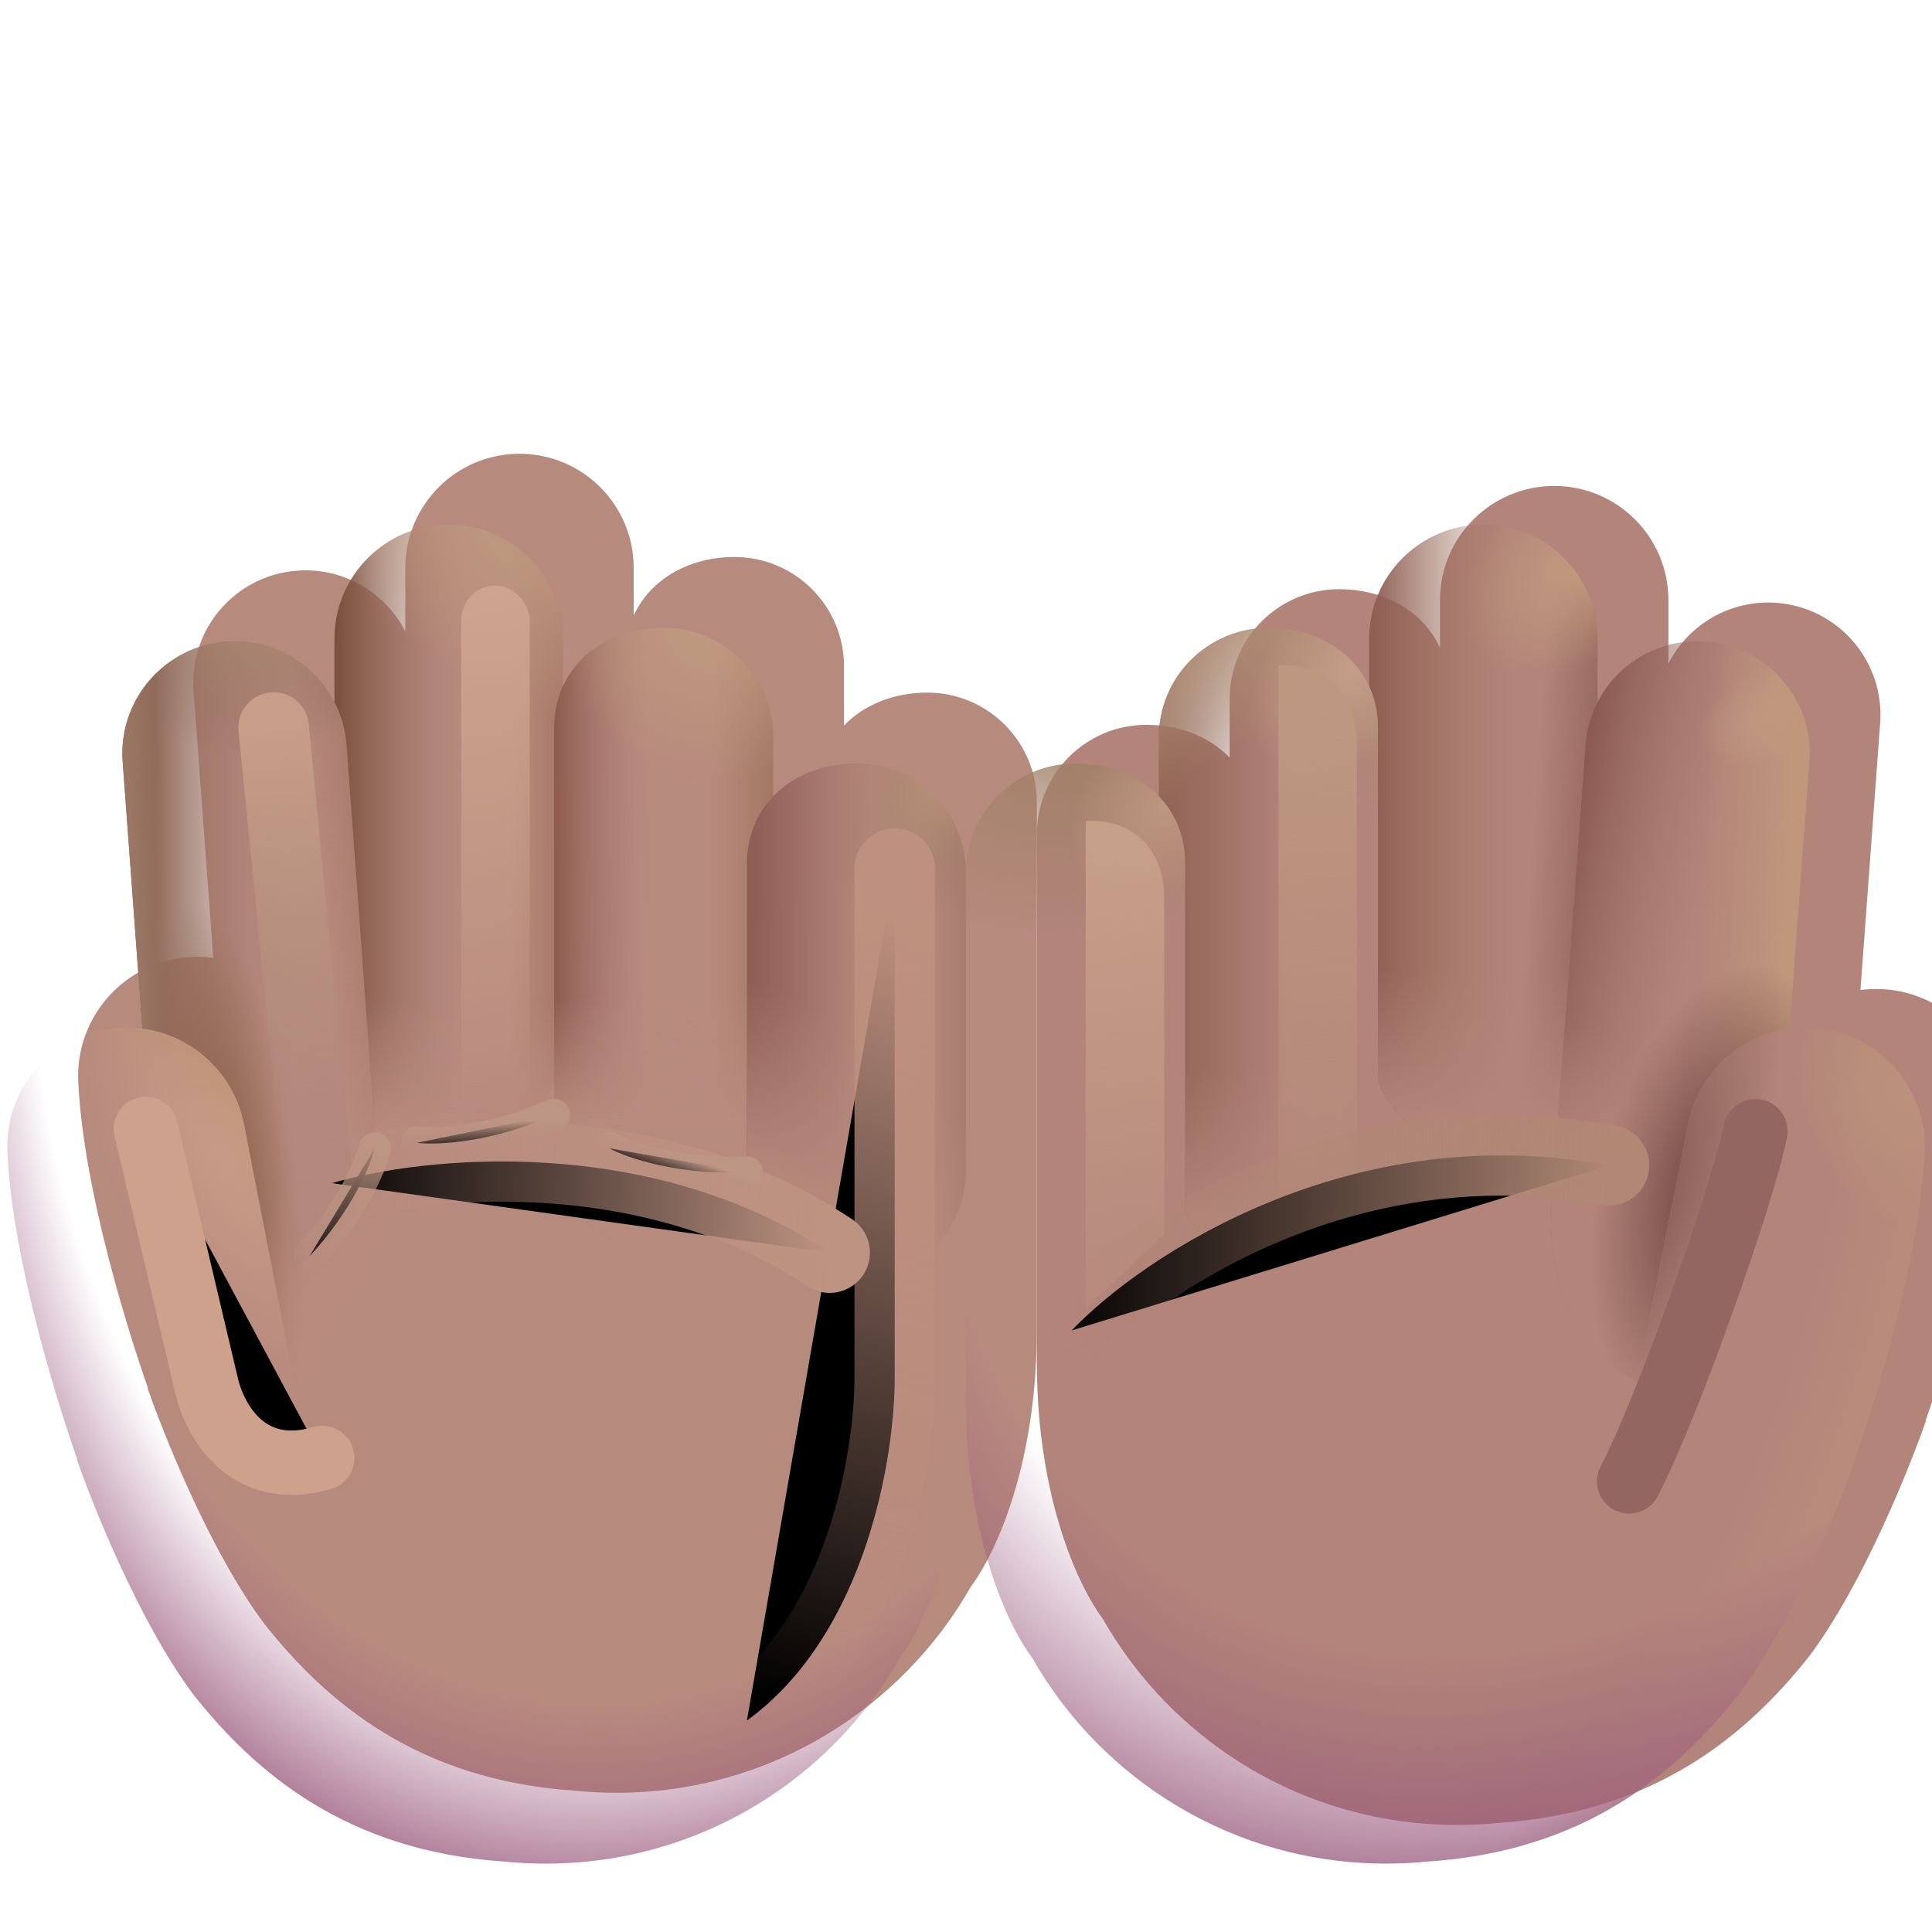 <svg viewBox="1 1 30 30" xmlns="http://www.w3.org/2000/svg">
<g filter="url(#filter0_ii_20020_3908)">
<path d="M6.193 10.919C6.193 9.939 6.987 9.146 7.966 9.146C8.946 9.146 9.74 9.939 9.74 10.919V11.658C9.999 11.092 10.602 10.749 11.305 10.749C12.244 10.749 13.006 11.51 13.006 12.45V13.365C13.318 13.041 13.781 12.855 14.299 12.855C15.239 12.855 16 13.617 16 14.556V22.752C16 24.87 15.344 26.25 14.979 26.732C13.893 28.646 11.836 29.938 9.478 29.938C9.262 29.938 9.049 29.928 8.839 29.907C6.371 29.746 4.956 28.511 4.016 27.33C3.156 26.19 2.422 24.319 2.195 23.666L2.198 23.655C1.922 22.873 1.187 20.583 1.114 18.866C1.113 18.847 1.113 18.828 1.113 18.81C1.113 17.786 1.943 16.957 2.967 16.957C3.049 16.957 3.131 16.962 3.211 16.973L2.905 12.828C2.834 11.868 3.555 11.032 4.515 10.961C5.234 10.908 5.883 11.299 6.193 11.903V10.919Z" fill="#B78A7E"/>
</g>
<path d="M6.193 10.919C6.193 9.939 6.987 9.146 7.966 9.146C8.946 9.146 9.74 9.939 9.74 10.919V11.658C9.999 11.092 10.602 10.749 11.305 10.749C12.244 10.749 13.006 11.51 13.006 12.45V13.365C13.318 13.041 13.781 12.855 14.299 12.855C15.239 12.855 16 13.617 16 14.556V22.752C16 24.87 15.344 26.25 14.979 26.732C13.893 28.646 11.836 29.938 9.478 29.938C9.262 29.938 9.049 29.928 8.839 29.907C6.371 29.746 4.956 28.511 4.016 27.33C3.156 26.19 2.422 24.319 2.195 23.666L2.198 23.655C1.922 22.873 1.187 20.583 1.114 18.866C1.113 18.847 1.113 18.828 1.113 18.81C1.113 17.786 1.943 16.957 2.967 16.957C3.049 16.957 3.131 16.962 3.211 16.973L2.905 12.828C2.834 11.868 3.555 11.032 4.515 10.961C5.234 10.908 5.883 11.299 6.193 11.903V10.919Z" fill="url(#paint0_radial_20020_3908)"/>
<path d="M4.515 10.961C3.555 11.032 2.834 11.868 2.905 12.828L3.211 16.973C4.011 17.078 4.65 17.693 4.791 18.481L4.793 18.481L5.578 22.455C5.984 22.284 7.25 21.58 6.841 18.808L6.381 12.571C6.31 11.611 5.474 10.89 4.515 10.961Z" fill="url(#paint1_linear_20020_3908)"/>
<path d="M4.515 10.961C3.555 11.032 2.834 11.868 2.905 12.828L3.211 16.973C4.011 17.078 4.65 17.693 4.791 18.481L4.793 18.481L5.578 22.455C5.984 22.284 7.25 21.58 6.841 18.808L6.381 12.571C6.31 11.611 5.474 10.89 4.515 10.961Z" fill="url(#paint2_linear_20020_3908)"/>
<path d="M4.515 10.961C3.555 11.032 2.834 11.868 2.905 12.828L3.211 16.973C4.011 17.078 4.65 17.693 4.791 18.481L4.793 18.481L5.578 22.455C5.984 22.284 7.25 21.58 6.841 18.808L6.381 12.571C6.31 11.611 5.474 10.89 4.515 10.961Z" fill="url(#paint3_linear_20020_3908)"/>
<path d="M4.515 10.961C3.555 11.032 2.834 11.868 2.905 12.828L3.211 16.973C4.011 17.078 4.65 17.693 4.791 18.481L4.793 18.481L5.578 22.455C5.984 22.284 7.25 21.58 6.841 18.808L6.381 12.571C6.31 11.611 5.474 10.89 4.515 10.961Z" fill="url(#paint4_radial_20020_3908)"/>
<path d="M4.515 10.961C3.555 11.032 2.834 11.868 2.905 12.828L3.211 16.973C4.011 17.078 4.65 17.693 4.791 18.481L4.793 18.481L5.578 22.455C5.984 22.284 7.25 21.58 6.841 18.808L6.381 12.571C6.31 11.611 5.474 10.89 4.515 10.961Z" fill="url(#paint5_radial_20020_3908)"/>
<path d="M4.515 10.961C3.555 11.032 2.834 11.868 2.905 12.828L3.211 16.973C4.011 17.078 4.65 17.693 4.791 18.481L4.793 18.481L5.578 22.455C5.984 22.284 7.25 21.58 6.841 18.808L6.381 12.571C6.31 11.611 5.474 10.89 4.515 10.961Z" fill="url(#paint6_linear_20020_3908)"/>
<path d="M6.193 10.919C6.193 9.939 6.987 9.146 7.966 9.146C8.946 9.146 9.74 9.939 9.74 10.919V11.658C9.652 11.848 9.604 12.064 9.604 12.3V17.793C9.337 18.434 8.704 18.885 7.966 18.885C7.527 18.885 7.125 18.726 6.815 18.461L6.381 12.571C6.363 12.33 6.297 12.104 6.193 11.903V10.919Z" fill="url(#paint7_linear_20020_3908)"/>
<path d="M6.193 10.919C6.193 9.939 6.987 9.146 7.966 9.146C8.946 9.146 9.74 9.939 9.74 10.919V11.658C9.652 11.848 9.604 12.064 9.604 12.3V17.793C9.337 18.434 8.704 18.885 7.966 18.885C7.527 18.885 7.125 18.726 6.815 18.461L6.381 12.571C6.363 12.33 6.297 12.104 6.193 11.903V10.919Z" fill="url(#paint8_linear_20020_3908)"/>
<path d="M6.193 10.919C6.193 9.939 6.987 9.146 7.966 9.146C8.946 9.146 9.74 9.939 9.74 10.919V11.658C9.652 11.848 9.604 12.064 9.604 12.3V17.793C9.337 18.434 8.704 18.885 7.966 18.885C7.527 18.885 7.125 18.726 6.815 18.461L6.381 12.571C6.363 12.33 6.297 12.104 6.193 11.903V10.919Z" fill="url(#paint9_linear_20020_3908)"/>
<path d="M6.193 10.919C6.193 9.939 6.987 9.146 7.966 9.146C8.946 9.146 9.74 9.939 9.74 10.919V11.658C9.652 11.848 9.604 12.064 9.604 12.3V17.793C9.337 18.434 8.704 18.885 7.966 18.885C7.527 18.885 7.125 18.726 6.815 18.461L6.381 12.571C6.363 12.33 6.297 12.104 6.193 11.903V10.919Z" fill="url(#paint10_radial_20020_3908)"/>
<path d="M11.305 10.749C10.366 10.749 9.604 11.361 9.604 12.3V18.756C9.604 19.696 10.366 20.457 11.305 20.457C11.823 20.457 12.286 20.226 12.598 19.861V14.407C12.598 13.985 12.752 13.629 13.006 13.365V12.45C13.006 11.51 12.244 10.749 11.305 10.749Z" fill="url(#paint11_linear_20020_3908)"/>
<path d="M11.305 10.749C10.366 10.749 9.604 11.361 9.604 12.3V18.756C9.604 19.696 10.366 20.457 11.305 20.457C11.823 20.457 12.286 20.226 12.598 19.861V14.407C12.598 13.985 12.752 13.629 13.006 13.365V12.45C13.006 11.51 12.244 10.749 11.305 10.749Z" fill="url(#paint12_linear_20020_3908)"/>
<path d="M11.305 10.749C10.366 10.749 9.604 11.361 9.604 12.3V18.756C9.604 19.696 10.366 20.457 11.305 20.457C11.823 20.457 12.286 20.226 12.598 19.861V14.407C12.598 13.985 12.752 13.629 13.006 13.365V12.45C13.006 11.51 12.244 10.749 11.305 10.749Z" fill="url(#paint13_linear_20020_3908)"/>
<path d="M11.305 10.749C10.366 10.749 9.604 11.361 9.604 12.3V18.756C9.604 19.696 10.366 20.457 11.305 20.457C11.823 20.457 12.286 20.226 12.598 19.861V14.407C12.598 13.985 12.752 13.629 13.006 13.365V12.45C13.006 11.51 12.244 10.749 11.305 10.749Z" fill="url(#paint14_radial_20020_3908)"/>
<path d="M12.598 14.407C12.598 13.468 13.36 12.855 14.299 12.855C15.239 12.855 16 13.617 16 14.556V19.169C16 20.109 15.239 20.87 14.299 20.87C13.36 20.87 12.598 20.109 12.598 19.169V14.407Z" fill="url(#paint15_linear_20020_3908)"/>
<path d="M12.598 14.407C12.598 13.468 13.36 12.855 14.299 12.855C15.239 12.855 16 13.617 16 14.556V19.169C16 20.109 15.239 20.87 14.299 20.87C13.36 20.87 12.598 20.109 12.598 19.169V14.407Z" fill="url(#paint16_linear_20020_3908)"/>
<path d="M12.598 14.407C12.598 13.468 13.36 12.855 14.299 12.855C15.239 12.855 16 13.617 16 14.556V19.169C16 20.109 15.239 20.87 14.299 20.87C13.36 20.87 12.598 20.109 12.598 19.169V14.407Z" fill="url(#paint17_radial_20020_3908)"/>
<path d="M12.598 14.407C12.598 13.468 13.36 12.855 14.299 12.855C15.239 12.855 16 13.617 16 14.556V19.169C16 20.109 15.239 20.87 14.299 20.87C13.36 20.87 12.598 20.109 12.598 19.169V14.407Z" fill="url(#paint18_radial_20020_3908)"/>
<path d="M1.114 18.866C1.113 18.847 1.113 18.828 1.113 18.81C1.113 17.786 1.943 16.957 2.967 16.957C3.878 16.957 4.635 17.614 4.791 18.481L4.793 18.481L5.565 22.492L2.219 23.713C1.961 22.994 1.189 20.628 1.114 18.866Z" fill="url(#paint19_radial_20020_3908)"/>
<path d="M1.114 18.866C1.113 18.847 1.113 18.828 1.113 18.81C1.113 17.786 1.943 16.957 2.967 16.957C3.878 16.957 4.635 17.614 4.791 18.481L4.793 18.481L5.565 22.492L2.219 23.713C1.961 22.994 1.189 20.628 1.114 18.866Z" fill="url(#paint20_radial_20020_3908)"/>
<g filter="url(#filter1_f_20020_3908)">
<path d="M5.541 20.752L4.704 12.351C4.669 11.998 4.974 11.705 5.326 11.755C5.576 11.791 5.769 11.993 5.794 12.244L6.534 19.851L5.541 20.752Z" fill="url(#paint21_linear_20020_3908)"/>
</g>
<g filter="url(#filter2_f_20020_3908)">
<rect x="8.163" y="10.093" width="1.063" height="8.793" rx="0.531" fill="url(#paint22_linear_20020_3908)"/>
</g>
<g filter="url(#filter3_f_20020_3908)">
<path d="M14.893 14.489V22.351C14.904 23.577 14.461 26.366 12.598 27.716" stroke="url(#paint23_linear_20020_3908)" stroke-width="1.25" stroke-linecap="round"/>
</g>
<g filter="url(#filter4_f_20020_3908)">
<path d="M6.156 19.372C7.562 18.956 11.075 18.589 13.883 20.451" stroke="url(#paint24_linear_20020_3908)" stroke-width="1.25" stroke-linecap="round"/>
</g>
<g filter="url(#filter5_f_20020_3908)">
<path d="M3.266 18.531L4.21 22.527C4.355 23.12 4.878 23.968 6.003 23.64" stroke="#CDA18C" stroke-linecap="round"/>
</g>
<g filter="url(#filter6_f_20020_3908)">
<path d="M6.817 18.835C6.752 19.101 6.459 19.808 5.805 20.508" stroke="url(#paint25_linear_20020_3908)" stroke-width="0.5" stroke-linecap="round"/>
</g>
<g filter="url(#filter7_f_20020_3908)">
<path d="M10.458 18.83C10.729 18.976 11.536 19.255 12.598 19.205" stroke="url(#paint26_linear_20020_3908)" stroke-width="0.5" stroke-linecap="round"/>
</g>
<g filter="url(#filter8_f_20020_3908)">
<path d="M7.473 18.746C7.778 18.783 8.632 18.746 9.602 18.31" stroke="url(#paint27_linear_20020_3908)" stroke-width="0.5" stroke-linecap="round"/>
</g>
<g filter="url(#filter9_ii_20020_3908)">
<path d="M25.807 10.919C25.807 9.939 25.013 9.146 24.034 9.146C23.054 9.146 22.26 9.939 22.26 10.919V11.658C22.001 11.092 21.398 10.749 20.695 10.749C19.756 10.749 18.994 11.51 18.994 12.45V13.365C18.682 13.041 18.219 12.855 17.701 12.855C16.762 12.855 16 13.617 16 14.556V22.752C16 24.87 16.656 26.25 17.021 26.732C18.107 28.646 20.164 29.938 22.522 29.938C22.738 29.938 22.951 29.928 23.161 29.907C25.629 29.746 27.044 28.511 27.984 27.33C28.844 26.19 29.578 24.319 29.805 23.666L29.802 23.655C30.078 22.873 30.813 20.583 30.886 18.866C30.887 18.847 30.887 18.828 30.887 18.81C30.887 17.786 30.057 16.957 29.034 16.957C28.951 16.957 28.869 16.962 28.789 16.973L29.095 12.828C29.166 11.868 28.445 11.032 27.485 10.961C26.766 10.908 26.117 11.299 25.807 11.903V10.919Z" fill="#B2847A"/>
</g>
<path d="M25.807 10.919C25.807 9.939 25.013 9.146 24.034 9.146C23.054 9.146 22.26 9.939 22.26 10.919V11.658C22.001 11.092 21.398 10.749 20.695 10.749C19.756 10.749 18.994 11.51 18.994 12.45V13.365C18.682 13.041 18.219 12.855 17.701 12.855C16.762 12.855 16 13.617 16 14.556V22.752C16 24.87 16.656 26.25 17.021 26.732C18.107 28.646 20.164 29.938 22.522 29.938C22.738 29.938 22.951 29.928 23.161 29.907C25.629 29.746 27.044 28.511 27.984 27.33C28.844 26.19 29.578 24.319 29.805 23.666L29.802 23.655C30.078 22.873 30.813 20.583 30.886 18.866C30.887 18.847 30.887 18.828 30.887 18.81C30.887 17.786 30.057 16.957 29.034 16.957C28.951 16.957 28.869 16.962 28.789 16.973L29.095 12.828C29.166 11.868 28.445 11.032 27.485 10.961C26.766 10.908 26.117 11.299 25.807 11.903V10.919Z" fill="url(#paint28_radial_20020_3908)"/>
<path d="M25.807 10.919C25.807 9.939 25.013 9.146 24.034 9.146C23.054 9.146 22.26 9.939 22.26 10.919V11.658C22.001 11.092 21.398 10.749 20.695 10.749C19.756 10.749 18.994 11.51 18.994 12.45V13.365C18.682 13.041 18.219 12.855 17.701 12.855C16.762 12.855 16 13.617 16 14.556V22.752C16 24.87 16.656 26.25 17.021 26.732C18.107 28.646 20.164 29.938 22.522 29.938C22.738 29.938 22.951 29.928 23.161 29.907C25.629 29.746 27.044 28.511 27.984 27.33C28.844 26.19 29.578 24.319 29.805 23.666L29.802 23.655C30.078 22.873 30.813 20.583 30.886 18.866C30.887 18.847 30.887 18.828 30.887 18.81C30.887 17.786 30.057 16.957 29.034 16.957C28.951 16.957 28.869 16.962 28.789 16.973L29.095 12.828C29.166 11.868 28.445 11.032 27.485 10.961C26.766 10.908 26.117 11.299 25.807 11.903V10.919Z" fill="url(#paint29_radial_20020_3908)"/>
<path d="M25.807 10.919C25.807 9.939 25.013 9.146 24.034 9.146C23.054 9.146 22.26 9.939 22.26 10.919V11.658C22.001 11.092 21.398 10.749 20.695 10.749C19.756 10.749 18.994 11.51 18.994 12.45V13.365C18.682 13.041 18.219 12.855 17.701 12.855C16.762 12.855 16 13.617 16 14.556V22.752C16 24.87 16.656 26.25 17.021 26.732C18.107 28.646 20.164 29.938 22.522 29.938C22.738 29.938 22.951 29.928 23.161 29.907C25.629 29.746 27.044 28.511 27.984 27.33C28.844 26.19 29.578 24.319 29.805 23.666L29.802 23.655C30.078 22.873 30.813 20.583 30.886 18.866C30.887 18.847 30.887 18.828 30.887 18.81C30.887 17.786 30.057 16.957 29.034 16.957C28.951 16.957 28.869 16.962 28.789 16.973L29.095 12.828C29.166 11.868 28.445 11.032 27.485 10.961C26.766 10.908 26.117 11.299 25.807 11.903V10.919Z" fill="url(#paint30_radial_20020_3908)"/>
<path d="M27.485 10.961C28.445 11.032 29.166 11.868 29.095 12.828L28.789 16.973C27.989 17.078 27.35 17.693 27.209 18.481L27.207 18.481L26.422 22.455C26.016 22.284 24.75 21.58 25.159 18.808L25.619 12.571C25.69 11.611 26.526 10.89 27.485 10.961Z" fill="url(#paint31_linear_20020_3908)"/>
<path d="M27.485 10.961C28.445 11.032 29.166 11.868 29.095 12.828L28.789 16.973C27.989 17.078 27.35 17.693 27.209 18.481L27.207 18.481L26.422 22.455C26.016 22.284 24.75 21.58 25.159 18.808L25.619 12.571C25.69 11.611 26.526 10.89 27.485 10.961Z" fill="url(#paint32_linear_20020_3908)"/>
<path d="M27.485 10.961C28.445 11.032 29.166 11.868 29.095 12.828L28.789 16.973C27.989 17.078 27.35 17.693 27.209 18.481L27.207 18.481L26.422 22.455C26.016 22.284 24.75 21.58 25.159 18.808L25.619 12.571C25.69 11.611 26.526 10.89 27.485 10.961Z" fill="url(#paint33_radial_20020_3908)"/>
<path d="M27.485 10.961C28.445 11.032 29.166 11.868 29.095 12.828L28.789 16.973C27.989 17.078 27.35 17.693 27.209 18.481L27.207 18.481L26.422 22.455C26.016 22.284 24.75 21.58 25.159 18.808L25.619 12.571C25.69 11.611 26.526 10.89 27.485 10.961Z" fill="url(#paint34_linear_20020_3908)"/>
<path d="M27.485 10.961C28.445 11.032 29.166 11.868 29.095 12.828L28.789 16.973C27.989 17.078 27.35 17.693 27.209 18.481L27.207 18.481L26.422 22.455C26.016 22.284 24.75 21.58 25.159 18.808L25.619 12.571C25.69 11.611 26.526 10.89 27.485 10.961Z" fill="url(#paint35_radial_20020_3908)"/>
<path d="M25.807 10.919C25.807 9.939 25.013 9.146 24.034 9.146C23.054 9.146 22.26 9.939 22.26 10.919V11.658C22.348 11.848 22.396 12.064 22.396 12.3V17.793C22.663 18.434 23.296 18.885 24.034 18.885C24.473 18.885 24.875 18.726 25.185 18.461L25.619 12.571C25.637 12.33 25.703 12.104 25.807 11.903V10.919Z" fill="url(#paint36_linear_20020_3908)"/>
<path d="M25.807 10.919C25.807 9.939 25.013 9.146 24.034 9.146C23.054 9.146 22.26 9.939 22.26 10.919V11.658C22.348 11.848 22.396 12.064 22.396 12.3V17.793C22.663 18.434 23.296 18.885 24.034 18.885C24.473 18.885 24.875 18.726 25.185 18.461L25.619 12.571C25.637 12.33 25.703 12.104 25.807 11.903V10.919Z" fill="url(#paint37_linear_20020_3908)"/>
<path d="M25.807 10.919C25.807 9.939 25.013 9.146 24.034 9.146C23.054 9.146 22.26 9.939 22.26 10.919V11.658C22.348 11.848 22.396 12.064 22.396 12.3V17.793C22.663 18.434 23.296 18.885 24.034 18.885C24.473 18.885 24.875 18.726 25.185 18.461L25.619 12.571C25.637 12.33 25.703 12.104 25.807 11.903V10.919Z" fill="url(#paint38_linear_20020_3908)"/>
<path d="M25.807 10.919C25.807 9.939 25.013 9.146 24.034 9.146C23.054 9.146 22.26 9.939 22.26 10.919V11.658C22.348 11.848 22.396 12.064 22.396 12.3V17.793C22.663 18.434 23.296 18.885 24.034 18.885C24.473 18.885 24.875 18.726 25.185 18.461L25.619 12.571C25.637 12.33 25.703 12.104 25.807 11.903V10.919Z" fill="url(#paint39_radial_20020_3908)"/>
<path d="M20.695 10.749C21.634 10.749 22.396 11.361 22.396 12.3V18.756C22.396 19.696 21.634 20.457 20.695 20.457C20.177 20.457 19.714 20.226 19.402 19.861V14.407C19.402 13.985 19.248 13.629 18.994 13.365V12.45C18.994 11.51 19.756 10.749 20.695 10.749Z" fill="url(#paint40_linear_20020_3908)"/>
<path d="M20.695 10.749C21.634 10.749 22.396 11.361 22.396 12.3V18.756C22.396 19.696 21.634 20.457 20.695 20.457C20.177 20.457 19.714 20.226 19.402 19.861V14.407C19.402 13.985 19.248 13.629 18.994 13.365V12.45C18.994 11.51 19.756 10.749 20.695 10.749Z" fill="url(#paint41_linear_20020_3908)"/>
<path d="M20.695 10.749C21.634 10.749 22.396 11.361 22.396 12.3V18.756C22.396 19.696 21.634 20.457 20.695 20.457C20.177 20.457 19.714 20.226 19.402 19.861V14.407C19.402 13.985 19.248 13.629 18.994 13.365V12.45C18.994 11.51 19.756 10.749 20.695 10.749Z" fill="url(#paint42_radial_20020_3908)"/>
<path d="M20.695 10.749C21.634 10.749 22.396 11.361 22.396 12.3V18.756C22.396 19.696 21.634 20.457 20.695 20.457C20.177 20.457 19.714 20.226 19.402 19.861V14.407C19.402 13.985 19.248 13.629 18.994 13.365V12.45C18.994 11.51 19.756 10.749 20.695 10.749Z" fill="url(#paint43_radial_20020_3908)"/>
<path d="M19.402 14.407C19.402 13.468 18.64 12.855 17.701 12.855C16.762 12.855 16 13.617 16 14.556V19.169C16 20.109 16.762 20.87 17.701 20.87C18.64 20.87 19.402 20.109 19.402 19.169V14.407Z" fill="url(#paint44_radial_20020_3908)"/>
<path d="M19.402 14.407C19.402 13.468 18.64 12.855 17.701 12.855C16.762 12.855 16 13.617 16 14.556V19.169C16 20.109 16.762 20.87 17.701 20.87C18.64 20.87 19.402 20.109 19.402 19.169V14.407Z" fill="url(#paint45_radial_20020_3908)"/>
<path d="M30.886 18.866C30.887 18.847 30.887 18.828 30.887 18.81C30.887 17.786 30.057 16.957 29.034 16.957C28.122 16.957 27.365 17.614 27.209 18.481L27.207 18.481L26.414 22.51L29.781 23.713C30.039 22.994 30.811 20.628 30.886 18.866Z" fill="url(#paint46_radial_20020_3908)"/>
<g filter="url(#filter10_f_20020_3908)">
<path d="M28.258 18.565C28.07 19.523 26.891 22.877 26.297 24.002" stroke="#936662" stroke-linecap="round"/>
</g>
<g filter="url(#filter11_f_20020_3908)">
<path d="M17.859 21.315V13.746C18.727 13.709 19.078 14.342 19.078 14.922V20.169L17.859 21.315Z" fill="url(#paint47_linear_20020_3908)"/>
</g>
<g filter="url(#filter12_f_20020_3908)">
<path d="M20.851 19.565V11.33C21.718 11.291 22.07 11.948 22.07 12.549V19.565H20.851Z" fill="url(#paint48_linear_20020_3908)"/>
</g>
<g filter="url(#filter13_f_20020_3908)">
<path d="M17.641 21.659C18.755 20.492 21.984 18.346 25.984 19.096" stroke="url(#paint49_linear_20020_3908)" stroke-width="1.25" stroke-linecap="round"/>
</g>
<defs>
<filter id="filter0_ii_20020_3908" x="1.113" y="8.146" width="15.887" height="21.793" filterUnits="userSpaceOnUse" color-interpolation-filters="sRGB">
<feFlood flood-opacity="0" result="BackgroundImageFix"/>
<feBlend mode="normal" in="SourceGraphic" in2="BackgroundImageFix" result="shape"/>
<feColorMatrix in="SourceAlpha" type="matrix" values="0 0 0 0 0 0 0 0 0 0 0 0 0 0 0 0 0 0 127 0" result="hardAlpha"/>
<feOffset dx="1" dy="-1"/>
<feGaussianBlur stdDeviation="1.25"/>
<feComposite in2="hardAlpha" operator="arithmetic" k2="-1" k3="1"/>
<feColorMatrix type="matrix" values="0 0 0 0 0.569 0 0 0 0 0.384 0 0 0 0 0.392 0 0 0 1 0"/>
<feBlend mode="normal" in2="shape" result="effect1_innerShadow_20020_3908"/>
<feColorMatrix in="SourceAlpha" type="matrix" values="0 0 0 0 0 0 0 0 0 0 0 0 0 0 0 0 0 0 127 0" result="hardAlpha"/>
<feOffset dx="0.1" dy="-0.1"/>
<feGaussianBlur stdDeviation="0.5"/>
<feComposite in2="hardAlpha" operator="arithmetic" k2="-1" k3="1"/>
<feColorMatrix type="matrix" values="0 0 0 0 0.612 0 0 0 0 0.447 0 0 0 0 0.42 0 0 0 1 0"/>
<feBlend mode="normal" in2="effect1_innerShadow_20020_3908" result="effect2_innerShadow_20020_3908"/>
</filter>
<filter id="filter1_f_20020_3908" x="4.201" y="11.249" width="2.833" height="10.003" filterUnits="userSpaceOnUse" color-interpolation-filters="sRGB">
<feFlood flood-opacity="0" result="BackgroundImageFix"/>
<feBlend mode="normal" in="SourceGraphic" in2="BackgroundImageFix" result="shape"/>
<feGaussianBlur stdDeviation="0.25" result="effect1_foregroundBlur_20020_3908"/>
</filter>
<filter id="filter2_f_20020_3908" x="7.663" y="9.593" width="2.063" height="9.793" filterUnits="userSpaceOnUse" color-interpolation-filters="sRGB">
<feFlood flood-opacity="0" result="BackgroundImageFix"/>
<feBlend mode="normal" in="SourceGraphic" in2="BackgroundImageFix" result="shape"/>
<feGaussianBlur stdDeviation="0.25" result="effect1_foregroundBlur_20020_3908"/>
</filter>
<filter id="filter3_f_20020_3908" x="10.723" y="12.614" width="6.045" height="16.977" filterUnits="userSpaceOnUse" color-interpolation-filters="sRGB">
<feFlood flood-opacity="0" result="BackgroundImageFix"/>
<feBlend mode="normal" in="SourceGraphic" in2="BackgroundImageFix" result="shape"/>
<feGaussianBlur stdDeviation="0.625" result="effect1_foregroundBlur_20020_3908"/>
</filter>
<filter id="filter4_f_20020_3908" x="4.28" y="17.16" width="11.477" height="5.166" filterUnits="userSpaceOnUse" color-interpolation-filters="sRGB">
<feFlood flood-opacity="0" result="BackgroundImageFix"/>
<feBlend mode="normal" in="SourceGraphic" in2="BackgroundImageFix" result="shape"/>
<feGaussianBlur stdDeviation="0.625" result="effect1_foregroundBlur_20020_3908"/>
</filter>
<filter id="filter5_f_20020_3908" x="0.766" y="16.031" width="7.738" height="10.182" filterUnits="userSpaceOnUse" color-interpolation-filters="sRGB">
<feFlood flood-opacity="0" result="BackgroundImageFix"/>
<feBlend mode="normal" in="SourceGraphic" in2="BackgroundImageFix" result="shape"/>
<feGaussianBlur stdDeviation="1" result="effect1_foregroundBlur_20020_3908"/>
</filter>
<filter id="filter6_f_20020_3908" x="5.305" y="18.335" width="2.012" height="2.673" filterUnits="userSpaceOnUse" color-interpolation-filters="sRGB">
<feFlood flood-opacity="0" result="BackgroundImageFix"/>
<feBlend mode="normal" in="SourceGraphic" in2="BackgroundImageFix" result="shape"/>
<feGaussianBlur stdDeviation="0.125" result="effect1_foregroundBlur_20020_3908"/>
</filter>
<filter id="filter7_f_20020_3908" x="9.958" y="18.33" width="3.141" height="1.381" filterUnits="userSpaceOnUse" color-interpolation-filters="sRGB">
<feFlood flood-opacity="0" result="BackgroundImageFix"/>
<feBlend mode="normal" in="SourceGraphic" in2="BackgroundImageFix" result="shape"/>
<feGaussianBlur stdDeviation="0.125" result="effect1_foregroundBlur_20020_3908"/>
</filter>
<filter id="filter8_f_20020_3908" x="6.973" y="17.81" width="3.129" height="1.447" filterUnits="userSpaceOnUse" color-interpolation-filters="sRGB">
<feFlood flood-opacity="0" result="BackgroundImageFix"/>
<feBlend mode="normal" in="SourceGraphic" in2="BackgroundImageFix" result="shape"/>
<feGaussianBlur stdDeviation="0.125" result="effect1_foregroundBlur_20020_3908"/>
</filter>
<filter id="filter9_ii_20020_3908" x="16" y="8.646" width="15.887" height="21.293" filterUnits="userSpaceOnUse" color-interpolation-filters="sRGB">
<feFlood flood-opacity="0" result="BackgroundImageFix"/>
<feBlend mode="normal" in="SourceGraphic" in2="BackgroundImageFix" result="shape"/>
<feColorMatrix in="SourceAlpha" type="matrix" values="0 0 0 0 0 0 0 0 0 0 0 0 0 0 0 0 0 0 127 0" result="hardAlpha"/>
<feOffset dx="1" dy="-0.5"/>
<feGaussianBlur stdDeviation="1.25"/>
<feComposite in2="hardAlpha" operator="arithmetic" k2="-1" k3="1"/>
<feColorMatrix type="matrix" values="0 0 0 0 0.565 0 0 0 0 0.369 0 0 0 0 0.388 0 0 0 1 0"/>
<feBlend mode="normal" in2="shape" result="effect1_innerShadow_20020_3908"/>
<feColorMatrix in="SourceAlpha" type="matrix" values="0 0 0 0 0 0 0 0 0 0 0 0 0 0 0 0 0 0 127 0" result="hardAlpha"/>
<feOffset dx="0.1" dy="-0.1"/>
<feGaussianBlur stdDeviation="0.5"/>
<feComposite in2="hardAlpha" operator="arithmetic" k2="-1" k3="1"/>
<feColorMatrix type="matrix" values="0 0 0 0 0.443 0 0 0 0 0.271 0 0 0 0 0.235 0 0 0 1 0"/>
<feBlend mode="normal" in2="effect1_innerShadow_20020_3908" result="effect2_innerShadow_20020_3908"/>
</filter>
<filter id="filter10_f_20020_3908" x="24.297" y="16.565" width="5.961" height="9.438" filterUnits="userSpaceOnUse" color-interpolation-filters="sRGB">
<feFlood flood-opacity="0" result="BackgroundImageFix"/>
<feBlend mode="normal" in="SourceGraphic" in2="BackgroundImageFix" result="shape"/>
<feGaussianBlur stdDeviation="0.75" result="effect1_foregroundBlur_20020_3908"/>
</filter>
<filter id="filter11_f_20020_3908" x="17.359" y="13.245" width="2.219" height="8.57" filterUnits="userSpaceOnUse" color-interpolation-filters="sRGB">
<feFlood flood-opacity="0" result="BackgroundImageFix"/>
<feBlend mode="normal" in="SourceGraphic" in2="BackgroundImageFix" result="shape"/>
<feGaussianBlur stdDeviation="0.25" result="effect1_foregroundBlur_20020_3908"/>
</filter>
<filter id="filter12_f_20020_3908" x="20.351" y="10.829" width="2.219" height="9.236" filterUnits="userSpaceOnUse" color-interpolation-filters="sRGB">
<feFlood flood-opacity="0" result="BackgroundImageFix"/>
<feBlend mode="normal" in="SourceGraphic" in2="BackgroundImageFix" result="shape"/>
<feGaussianBlur stdDeviation="0.25" result="effect1_foregroundBlur_20020_3908"/>
</filter>
<filter id="filter13_f_20020_3908" x="15.766" y="17.065" width="12.094" height="6.468" filterUnits="userSpaceOnUse" color-interpolation-filters="sRGB">
<feFlood flood-opacity="0" result="BackgroundImageFix"/>
<feBlend mode="normal" in="SourceGraphic" in2="BackgroundImageFix" result="shape"/>
<feGaussianBlur stdDeviation="0.625" result="effect1_foregroundBlur_20020_3908"/>
</filter>
<radialGradient id="paint0_radial_20020_3908" cx="0" cy="0" r="1" gradientUnits="userSpaceOnUse" gradientTransform="translate(10.954 14.105) rotate(95.753) scale(16.954 12.044)">
<stop offset="0.788" stop-color="#9A597D" stop-opacity="0"/>
<stop offset="1" stop-color="#9A597D"/>
</radialGradient>
<linearGradient id="paint1_linear_20020_3908" x1="3.406" y1="16.706" x2="5.55" y2="16.706" gradientUnits="userSpaceOnUse">
<stop stop-color="#906A5A"/>
<stop offset="1" stop-color="#A97D73" stop-opacity="0"/>
</linearGradient>
<linearGradient id="paint2_linear_20020_3908" x1="3.174" y1="16.891" x2="3.629" y2="16.871" gradientUnits="userSpaceOnUse">
<stop stop-color="#9A7664"/>
<stop offset="1" stop-color="#9A7664" stop-opacity="0"/>
</linearGradient>
<linearGradient id="paint3_linear_20020_3908" x1="7.499" y1="16.188" x2="6.111" y2="16.361" gradientUnits="userSpaceOnUse">
<stop stop-color="#9D7161"/>
<stop offset="1" stop-color="#9D7161" stop-opacity="0"/>
</linearGradient>
<radialGradient id="paint4_radial_20020_3908" cx="0" cy="0" r="1" gradientUnits="userSpaceOnUse" gradientTransform="translate(4.5 19.594) rotate(-6.17) scale(1.163 4.612)">
<stop stop-color="#875D46"/>
<stop offset="1" stop-color="#875D46" stop-opacity="0"/>
</radialGradient>
<radialGradient id="paint5_radial_20020_3908" cx="0" cy="0" r="1" gradientUnits="userSpaceOnUse" gradientTransform="translate(4.911 10.156) rotate(96.287) scale(2.609 2.499)">
<stop stop-color="#B49075"/>
<stop offset="1" stop-color="#856658" stop-opacity="0"/>
</radialGradient>
<linearGradient id="paint6_linear_20020_3908" x1="7.106" y1="19.599" x2="5.65" y2="18.866" gradientUnits="userSpaceOnUse">
<stop stop-color="#B78A7E"/>
<stop offset="1" stop-color="#B78A7E" stop-opacity="0"/>
</linearGradient>
<linearGradient id="paint7_linear_20020_3908" x1="6.193" y1="14.519" x2="8.219" y2="14.519" gradientUnits="userSpaceOnUse">
<stop stop-color="#794F3C"/>
<stop offset="1" stop-color="#A4786F" stop-opacity="0"/>
</linearGradient>
<linearGradient id="paint8_linear_20020_3908" x1="10.254" y1="14.479" x2="8.922" y2="14.479" gradientUnits="userSpaceOnUse">
<stop stop-color="#9B6D5A"/>
<stop offset="1" stop-color="#9B6D5A" stop-opacity="0"/>
</linearGradient>
<linearGradient id="paint9_linear_20020_3908" x1="8.146" y1="18.528" x2="8.146" y2="16.512" gradientUnits="userSpaceOnUse">
<stop stop-color="#B78A7E"/>
<stop offset="1" stop-color="#B78A7E" stop-opacity="0"/>
</linearGradient>
<radialGradient id="paint10_radial_20020_3908" cx="0" cy="0" r="1" gradientUnits="userSpaceOnUse" gradientTransform="translate(9.395 9.146) rotate(122.261) scale(2.676 4.184)">
<stop stop-color="#BE9A7C"/>
<stop offset="1" stop-color="#BE9A7C" stop-opacity="0"/>
</radialGradient>
<linearGradient id="paint11_linear_20020_3908" x1="9.604" y1="16.065" x2="11.048" y2="16.068" gradientUnits="userSpaceOnUse">
<stop stop-color="#8D5C4F"/>
<stop offset="1" stop-color="#A47770" stop-opacity="0"/>
</linearGradient>
<linearGradient id="paint12_linear_20020_3908" x1="13.245" y1="16.093" x2="12.069" y2="16.093" gradientUnits="userSpaceOnUse">
<stop stop-color="#9E745B"/>
<stop offset="1" stop-color="#9E745B" stop-opacity="0"/>
</linearGradient>
<linearGradient id="paint13_linear_20020_3908" x1="10.947" y1="20.114" x2="10.889" y2="16.481" gradientUnits="userSpaceOnUse">
<stop offset="0.46" stop-color="#B78A7E"/>
<stop offset="1" stop-color="#B78A7E" stop-opacity="0"/>
</linearGradient>
<radialGradient id="paint14_radial_20020_3908" cx="0" cy="0" r="1" gradientUnits="userSpaceOnUse" gradientTransform="translate(12.167 10.456) rotate(108.681) scale(2.69 2.5)">
<stop stop-color="#C09C7E"/>
<stop offset="1" stop-color="#C09C7E" stop-opacity="0"/>
</radialGradient>
<linearGradient id="paint15_linear_20020_3908" x1="12.474" y1="18.172" x2="14.51" y2="18.176" gradientUnits="userSpaceOnUse">
<stop stop-color="#8A5A51"/>
<stop offset="1" stop-color="#8A5A51" stop-opacity="0"/>
</linearGradient>
<linearGradient id="paint16_linear_20020_3908" x1="16.608" y1="18.172" x2="15.216" y2="18.172" gradientUnits="userSpaceOnUse">
<stop stop-color="#9D7566"/>
<stop offset="1" stop-color="#9D7566" stop-opacity="0"/>
</linearGradient>
<radialGradient id="paint17_radial_20020_3908" cx="0" cy="0" r="1" gradientUnits="userSpaceOnUse" gradientTransform="translate(12.598 20.87) rotate(-49.148) scale(4.048 6.335)">
<stop offset="0.34" stop-color="#B78A7E"/>
<stop offset="1" stop-color="#B78A7E" stop-opacity="0"/>
</radialGradient>
<radialGradient id="paint18_radial_20020_3908" cx="0" cy="0" r="1" gradientUnits="userSpaceOnUse" gradientTransform="translate(15.884 12.855) rotate(125.098) scale(2.757 1.597)">
<stop stop-color="#BF9A7C"/>
<stop offset="1" stop-color="#8E6F5F" stop-opacity="0"/>
<stop offset="1" stop-color="#BF9A7C" stop-opacity="0"/>
</radialGradient>
<radialGradient id="paint19_radial_20020_3908" cx="0" cy="0" r="1" gradientUnits="userSpaceOnUse" gradientTransform="translate(4.828 18.315) rotate(161.655) scale(2.332 4.218)">
<stop offset="0.007" stop-color="#CCA08A"/>
<stop offset="1" stop-color="#CCA08A" stop-opacity="0"/>
</radialGradient>
<radialGradient id="paint20_radial_20020_3908" cx="0" cy="0" r="1" gradientUnits="userSpaceOnUse" gradientTransform="translate(1.505 20.061) rotate(-45.9) scale(4.155 6.743)">
<stop offset="0.696" stop-color="#BB9272" stop-opacity="0"/>
<stop offset="1" stop-color="#BB9272"/>
</radialGradient>
<linearGradient id="paint21_linear_20020_3908" x1="5.331" y1="12.202" x2="6.978" y2="21.89" gradientUnits="userSpaceOnUse">
<stop stop-color="#C79F89"/>
<stop offset="1" stop-color="#9A7A70" stop-opacity="0"/>
<stop offset="1" stop-color="#C79F89" stop-opacity="0"/>
</linearGradient>
<linearGradient id="paint22_linear_20020_3908" x1="8.695" y1="9.904" x2="10.188" y2="17.956" gradientUnits="userSpaceOnUse">
<stop stop-color="#CEA58F"/>
<stop offset="1" stop-color="#CEA58F" stop-opacity="0"/>
</linearGradient>
<linearGradient id="paint23_linear_20020_3908" x1="15.875" y1="15.534" x2="12.598" y2="27.346" gradientUnits="userSpaceOnUse">
<stop stop-color="#BD907F"/>
<stop offset="1" stop-color="#BD907F" stop-opacity="0"/>
</linearGradient>
<linearGradient id="paint24_linear_20020_3908" x1="13.883" y1="20.148" x2="5.886" y2="19.743" gradientUnits="userSpaceOnUse">
<stop stop-color="#BD9382"/>
<stop offset="1" stop-color="#BD9382" stop-opacity="0"/>
</linearGradient>
<linearGradient id="paint25_linear_20020_3908" x1="7.129" y1="18.562" x2="6.894" y2="20.983" gradientUnits="userSpaceOnUse">
<stop stop-color="#BE9684"/>
<stop offset="1" stop-color="#BE9684" stop-opacity="0"/>
</linearGradient>
<linearGradient id="paint26_linear_20020_3908" x1="12.725" y1="19.331" x2="12.579" y2="19.754" gradientUnits="userSpaceOnUse">
<stop stop-color="#BC9584"/>
<stop offset="1" stop-color="#B98F7F" stop-opacity="0"/>
</linearGradient>
<linearGradient id="paint27_linear_20020_3908" x1="9.766" y1="18.381" x2="9.785" y2="18.828" gradientUnits="userSpaceOnUse">
<stop stop-color="#BC9584"/>
<stop offset="1" stop-color="#B98F7F" stop-opacity="0"/>
</linearGradient>
<radialGradient id="paint28_radial_20020_3908" cx="0" cy="0" r="1" gradientUnits="userSpaceOnUse" gradientTransform="translate(30.887 18.045) rotate(143.135) scale(2.495 3.089)">
<stop stop-color="#BD997C"/>
<stop offset="0.767" stop-color="#BD997C" stop-opacity="0"/>
</radialGradient>
<radialGradient id="paint29_radial_20020_3908" cx="0" cy="0" r="1" gradientUnits="userSpaceOnUse" gradientTransform="translate(18.797 19.252) rotate(19.311) scale(12.285 17.885)">
<stop offset="0.823" stop-color="#BA8D7D" stop-opacity="0"/>
<stop offset="1" stop-color="#BA8D7D"/>
</radialGradient>
<radialGradient id="paint30_radial_20020_3908" cx="0" cy="0" r="1" gradientUnits="userSpaceOnUse" gradientTransform="translate(25.023 15.613) rotate(116.299) scale(15.979 12.898)">
<stop offset="0.717" stop-color="#98587C" stop-opacity="0"/>
<stop offset="1" stop-color="#98587C"/>
</radialGradient>
<linearGradient id="paint31_linear_20020_3908" x1="24.703" y1="16.221" x2="27.089" y2="16.706" gradientUnits="userSpaceOnUse">
<stop stop-color="#85554C"/>
<stop offset="1" stop-color="#9B6F68" stop-opacity="0"/>
</linearGradient>
<linearGradient id="paint32_linear_20020_3908" x1="26.047" y1="19.252" x2="26.672" y2="17.221" gradientUnits="userSpaceOnUse">
<stop stop-color="#B2847A"/>
<stop offset="1" stop-color="#B2847A" stop-opacity="0"/>
</linearGradient>
<radialGradient id="paint33_radial_20020_3908" cx="0" cy="0" r="1" gradientUnits="userSpaceOnUse" gradientTransform="translate(28.875 11.969) rotate(156.949) scale(1.596 0.83)">
<stop stop-color="#C5A183"/>
<stop offset="1" stop-color="#C5A183" stop-opacity="0"/>
</radialGradient>
<linearGradient id="paint34_linear_20020_3908" x1="28.672" y1="17.08" x2="27.266" y2="17.002" gradientUnits="userSpaceOnUse">
<stop stop-color="#BF987C"/>
<stop offset="1" stop-color="#BF987C" stop-opacity="0"/>
</linearGradient>
<radialGradient id="paint35_radial_20020_3908" cx="0" cy="0" r="1" gradientUnits="userSpaceOnUse" gradientTransform="translate(27.612 19.462) rotate(103.404) scale(3.574 1.776)">
<stop stop-color="#6A413C"/>
<stop offset="1" stop-color="#6A413C" stop-opacity="0"/>
</radialGradient>
<linearGradient id="paint36_linear_20020_3908" x1="22.26" y1="14.015" x2="24.553" y2="14.015" gradientUnits="userSpaceOnUse">
<stop stop-color="#8E5D52"/>
<stop offset="1" stop-color="#9E775F" stop-opacity="0"/>
</linearGradient>
<linearGradient id="paint37_linear_20020_3908" x1="26.234" y1="14.284" x2="24.781" y2="14.188" gradientUnits="userSpaceOnUse">
<stop stop-color="#875B50"/>
<stop offset="1" stop-color="#875B50" stop-opacity="0"/>
</linearGradient>
<linearGradient id="paint38_linear_20020_3908" x1="23.293" y1="18.397" x2="23.293" y2="16.015" gradientUnits="userSpaceOnUse">
<stop stop-color="#B2847A"/>
<stop offset="1" stop-color="#B2847A" stop-opacity="0"/>
</linearGradient>
<radialGradient id="paint39_radial_20020_3908" cx="0" cy="0" r="1" gradientUnits="userSpaceOnUse" gradientTransform="translate(25.807 9.614) rotate(142.632) scale(2.404 1.461)">
<stop stop-color="#C49F7F"/>
<stop offset="1" stop-color="#C49F7F" stop-opacity="0"/>
</radialGradient>
<linearGradient id="paint40_linear_20020_3908" x1="18.46" y1="15.603" x2="21.026" y2="15.603" gradientUnits="userSpaceOnUse">
<stop stop-color="#86594A"/>
<stop offset="1" stop-color="#86594A" stop-opacity="0"/>
</linearGradient>
<linearGradient id="paint41_linear_20020_3908" x1="19.984" y1="19.971" x2="19.984" y2="17.596" gradientUnits="userSpaceOnUse">
<stop stop-color="#B2847A"/>
<stop offset="1" stop-color="#B2847A" stop-opacity="0"/>
</linearGradient>
<radialGradient id="paint42_radial_20020_3908" cx="0" cy="0" r="1" gradientUnits="userSpaceOnUse" gradientTransform="translate(20.695 19.934) rotate(-90) scale(9.765 4.005)">
<stop offset="0.763" stop-color="#AE8D73" stop-opacity="0"/>
<stop offset="1" stop-color="#AE8D73"/>
</radialGradient>
<radialGradient id="paint43_radial_20020_3908" cx="0" cy="0" r="1" gradientUnits="userSpaceOnUse" gradientTransform="translate(22.014 11.355) rotate(132.113) scale(1.967 1.268)">
<stop stop-color="#C49E8A"/>
<stop offset="1" stop-color="#C49E8A" stop-opacity="0"/>
</radialGradient>
<radialGradient id="paint44_radial_20020_3908" cx="0" cy="0" r="1" gradientUnits="userSpaceOnUse" gradientTransform="translate(17.701 12.254) rotate(82.356) scale(3.308 4.613)">
<stop stop-color="#9F8067"/>
<stop offset="1" stop-color="#9F8067" stop-opacity="0"/>
</radialGradient>
<radialGradient id="paint45_radial_20020_3908" cx="0" cy="0" r="1" gradientUnits="userSpaceOnUse" gradientTransform="translate(19.143 13.473) rotate(134.474) scale(1.814 1.299)">
<stop stop-color="#BE977F"/>
<stop offset="1" stop-color="#BE977F" stop-opacity="0"/>
</radialGradient>
<radialGradient id="paint46_radial_20020_3908" cx="0" cy="0" r="1" gradientUnits="userSpaceOnUse" gradientTransform="translate(26.555 19.662) rotate(20.056) scale(1.578 4.281)">
<stop stop-color="#835952"/>
<stop offset="1" stop-color="#835952" stop-opacity="0"/>
</radialGradient>
<linearGradient id="paint47_linear_20020_3908" x1="17.859" y1="13.745" x2="19.1" y2="22.988" gradientUnits="userSpaceOnUse">
<stop stop-color="#C7A08A"/>
<stop offset="1" stop-color="#C7A08A" stop-opacity="0"/>
</linearGradient>
<linearGradient id="paint48_linear_20020_3908" x1="21.3" y1="12.075" x2="22.088" y2="20.948" gradientUnits="userSpaceOnUse">
<stop stop-color="#BD9780"/>
<stop offset="1" stop-color="#BD9780" stop-opacity="0"/>
</linearGradient>
<linearGradient id="paint49_linear_20020_3908" x1="25.984" y1="21.076" x2="17.334" y2="20.829" gradientUnits="userSpaceOnUse">
<stop stop-color="#B08875"/>
<stop offset="1" stop-color="#B08875" stop-opacity="0"/>
</linearGradient>
</defs>
</svg>
